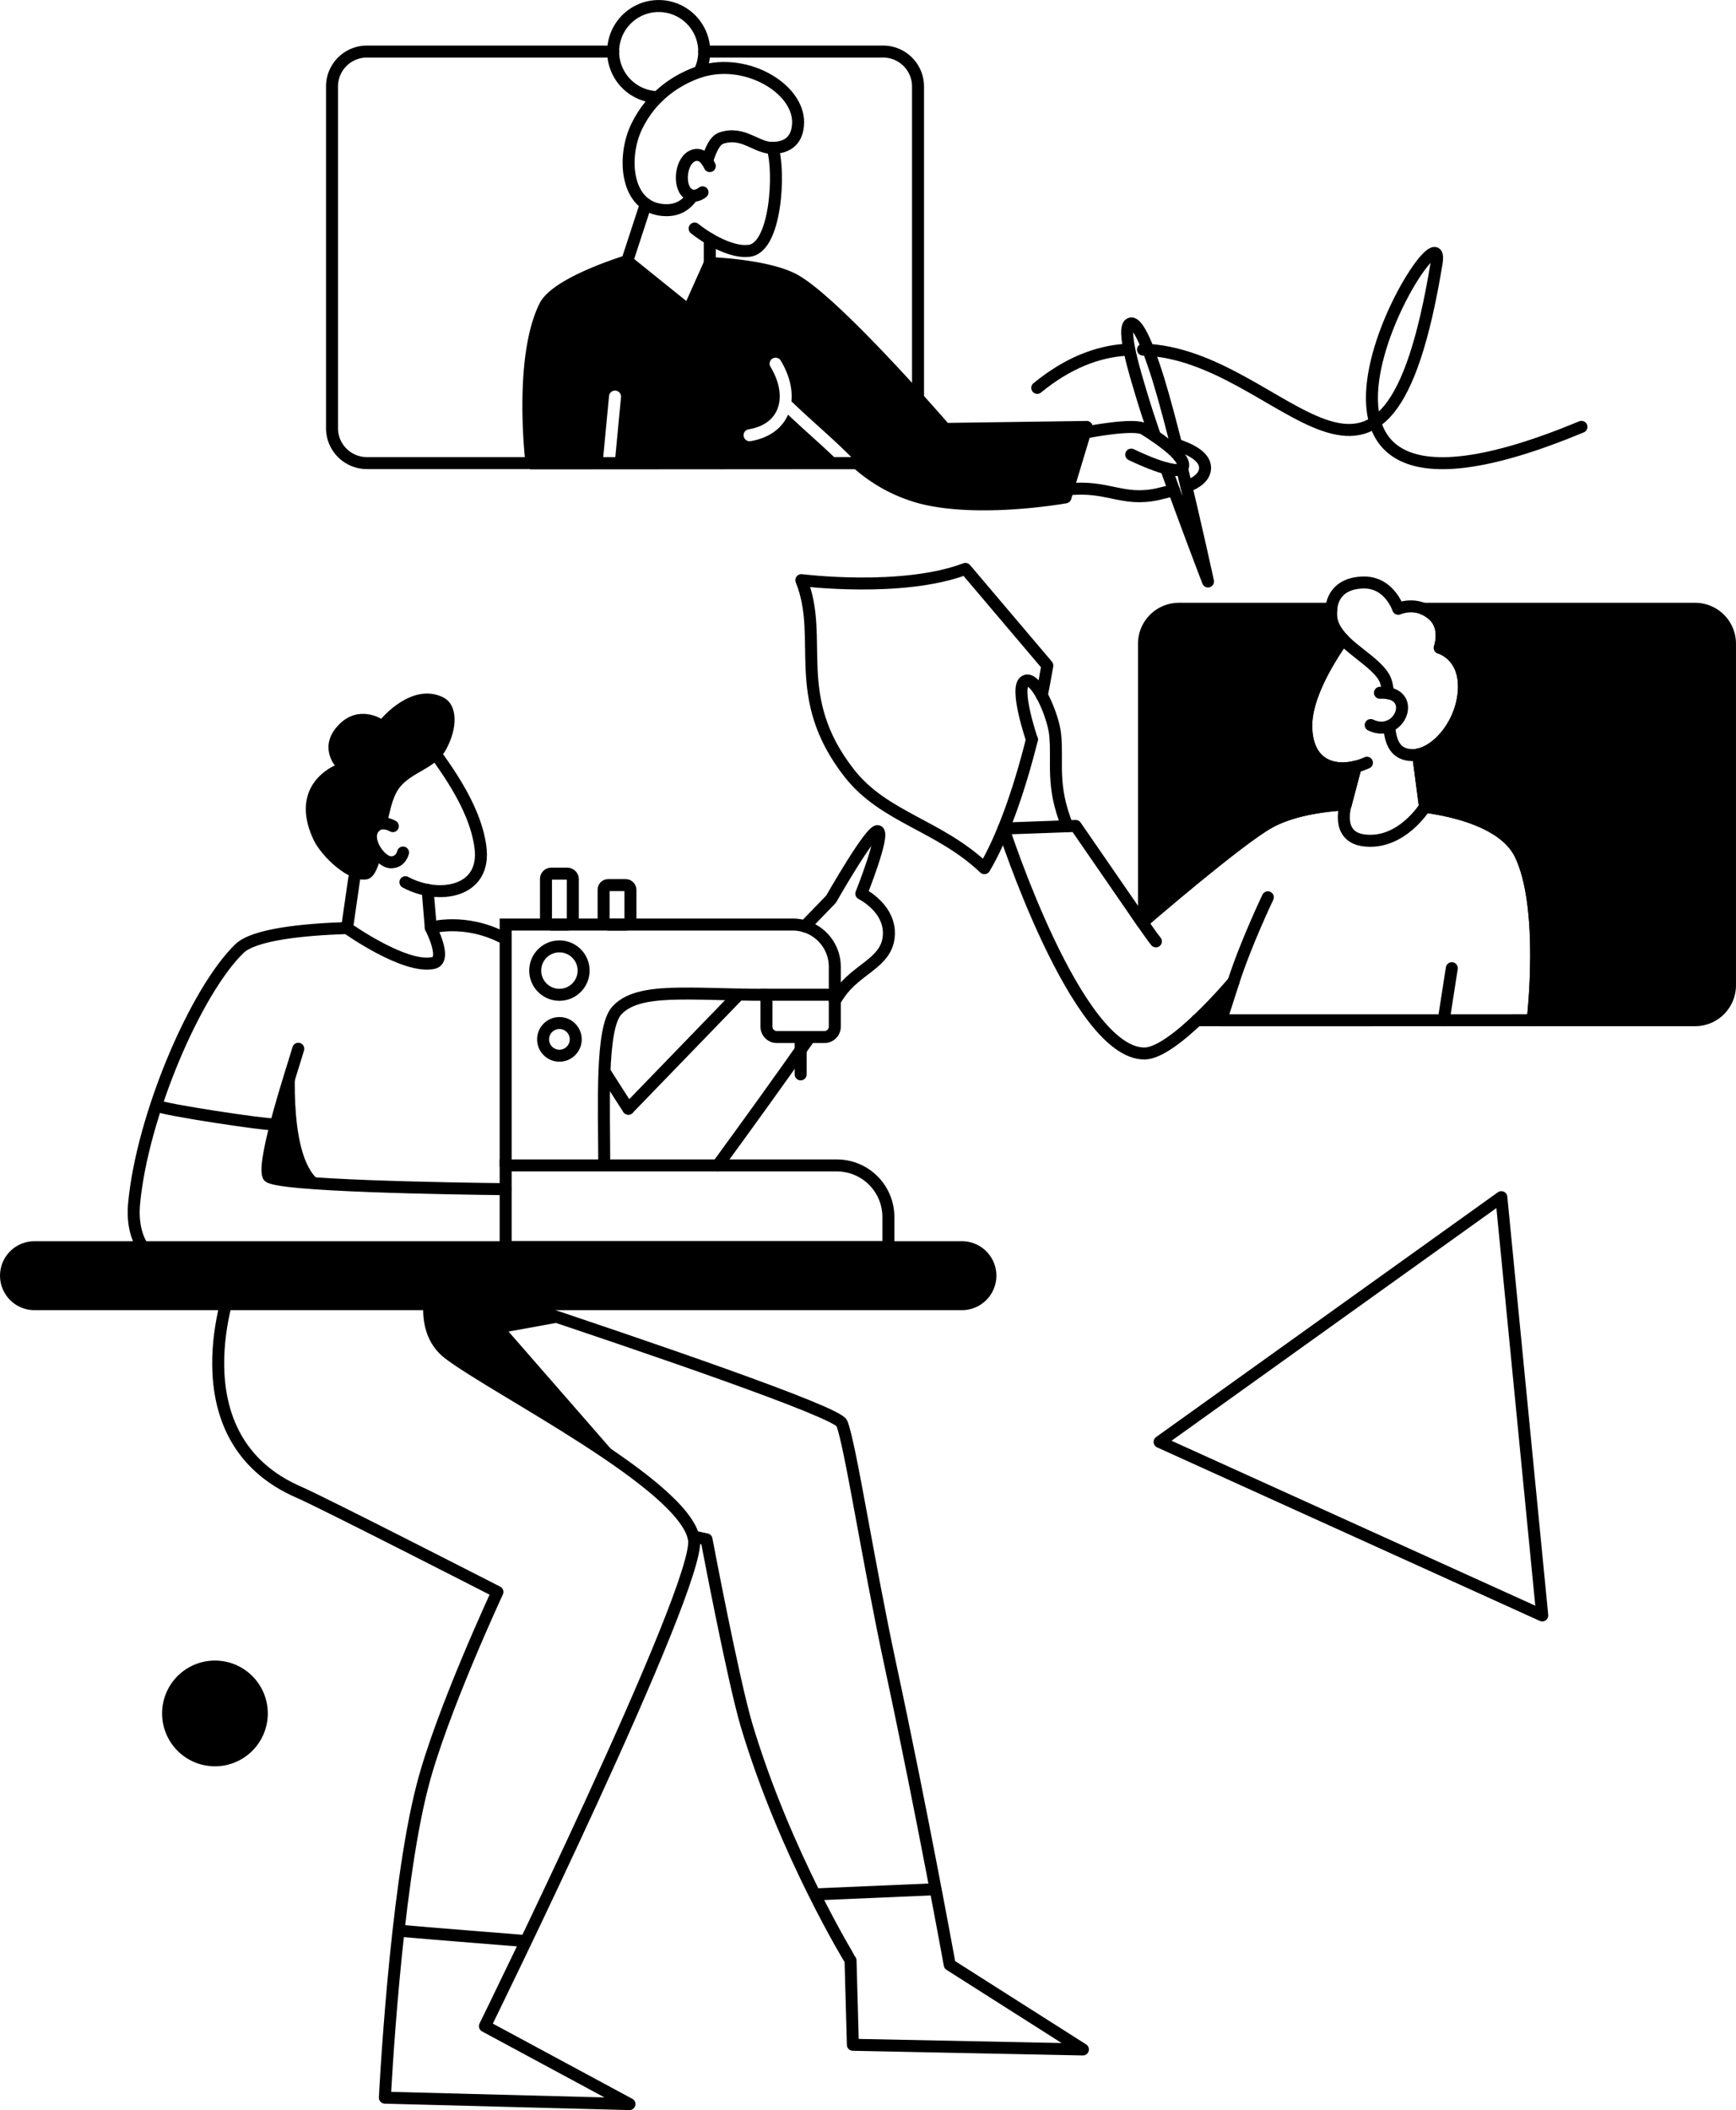 <svg xmlns="http://www.w3.org/2000/svg" xmlns:xlink="http://www.w3.org/1999/xlink" viewBox="0 0 1158.97 1408"><defs><clipPath id="a" transform="translate(-120.52 -96)"><rect width="1400" height="1600" style="fill:none"/></clipPath></defs><title>community-driven</title><g style="clip-path:url(#a)"><path d="M661.13,788c-18.94,27.08-41.44,58.22-61.5,85.68" transform="translate(-120.52 -96)" style="fill:none;stroke:#000;stroke-linecap:round;stroke-linejoin:round;stroke-width:8px"/><path d="M657.8,714.11,675.34,696s26.6-46.79,31.26-45.43c5,1.55-11.07,41.74-11.07,41.74s20.87,10.16,18.2,29.7c-2.3,16.8-21.69,20.79-32.76,37.1l-3.13,4.64" transform="translate(-120.52 -96)" style="fill:none;stroke:#000;stroke-linecap:round;stroke-linejoin:round;stroke-width:8px"/><line x1="419.5" y1="739.79" x2="493.25" y2="663.6" style="fill:none;stroke:#000;stroke-linecap:round;stroke-linejoin:round;stroke-width:8px"/></g><g style="clip-path:url(#a)"><path d="M896.17,390.25" transform="translate(-120.52 -96)" style="fill:none;stroke:#000;stroke-linecap:round;stroke-linejoin:round;stroke-width:8px"/><path d="M912.57,420.68c5.94-2.18,12.55-6.09,12.47-12.64-.09-7.81-10.94-12.74-19.31-15.37" transform="translate(-120.52 -96)" style="fill:none;stroke:#000;stroke-linecap:round;stroke-linejoin:round;stroke-width:8px"/><path d="M590.67,130.41H710.1a23.3,23.3,0,0,1,23.3,23.3V381.65A23.3,23.3,0,0,1,710.1,405H365.47a23.3,23.3,0,0,1-23.3-23.3V153.71a23.3,23.3,0,0,1,23.3-23.3H529.85" transform="translate(-120.52 -96)" style="fill:none;stroke:#000;stroke-linecap:round;stroke-linejoin:round;stroke-width:8px"/><path d="M1017,522.59c-9.77,13.94-24.4,38-24.44,57.49-.07,29.07,22.28,33.08,40.55,24.86" transform="translate(-120.52 -96)" style="fill:none;stroke:#000;stroke-linecap:round;stroke-linejoin:round;stroke-width:8px"/><path d="M636.21,194.66c5.18,14.5,2.77,68.85-16.74,68.77-9.34.85-23.81-5.86-35.22-14.93" transform="translate(-120.52 -96)" style="fill:none;stroke:#000;stroke-linecap:round;stroke-linejoin:round;stroke-width:8px"/><path d="M1143.76,776.76s9-75.91-8.46-111c-8.78-17.65-34.38-27.45-63.47-31.43,0,0-15.76,25.59-40.72,22.43-19.33-2.44-12.15-24.07-12.15-24.07-22.88,1.43-39.61,5.8-51,12.1-20.58,11.26-84.85,66.79-84.85,66.79l-44.46-64.46-48.15,1.74s48.73,150.48,94.16,150.09c19.42-.2,59.42-48,59.42-48l-8.34,25.82Z" transform="translate(-120.52 -96)" style="fill:none;stroke:#000;stroke-linecap:round;stroke-linejoin:round;stroke-width:8px"/><path d="M892.22,724.15c-3.69-4.47-13.4-19-13.4-19" transform="translate(-120.52 -96)" style="fill:none;stroke:#000;stroke-linecap:round;stroke-linejoin:round;stroke-width:8px"/><path d="M466.43,966.1c82.67,27.49,213.05,71.89,216.1,79.57,5.63,14,17.28,90.87,32.42,161.35,21.36,99.4,39.61,200,39.61,200l88.92,56.5-153.58-3.11-1.55-56.3S644.66,1333,619,1247.4c-9.13-30.68-26.8-124.26-26.8-124.26s-3.16-.64-8.76-1.87" transform="translate(-120.52 -96)" style="fill:none;stroke:#000;stroke-linecap:round;stroke-linejoin:round;stroke-width:8px"/><path d="M524.07,811c8.47,13.42,15.94,24.82,15.94,24.82" transform="translate(-120.52 -96)" style="fill:none;stroke:#000;stroke-linecap:round;stroke-linejoin:round;stroke-width:8px"/><path d="M546,946.26l-134.35-1.74s-14.95,37.27,8.73,54.94c32.62,24.47,157.27,87,163.48,123.68,5.05,30.29-139.6,324.83-139.6,324.83l96.5,52-163.29-4.27s6.8-137.66,25.05-207.94c12.62-49.13,50.09-129.51,50.09-129.51s-117.66-60.19-132.22-66.4c-85.23-36.7-44.46-141-44.46-141s-71.64,6-65.82-52.42c5.63-58.25,41-141.15,70.28-169.5,9.74-9.35,41.75-12.7,71.8-13.69,0,0,38.75,27.64,57.72,23.31,9.37-2.14-1.82-23.52-1.82-23.52s22.62-6.63,48.27,6.65" transform="translate(-120.52 -96)" style="fill:none;stroke:#000;stroke-linecap:round;stroke-linejoin:round;stroke-width:8px"/><path d="M319.65,795.79c-2.92,10.29-24.27,74-20,84.85,2.68,6.7,125.08,8.49,158.45,8.85" transform="translate(-120.52 -96)" style="fill:none;stroke:#000;stroke-linecap:round;stroke-linejoin:round;stroke-width:8px"/><path d="M302.37,846.08c-1.56,1-73.4-9.71-76.7-12.23" transform="translate(-120.52 -96)" style="fill:none;stroke:#000;stroke-linecap:round;stroke-linejoin:round;stroke-width:8px"/><path d="M470.31,1391.08s-68.92-5.44-80.77-6.6" transform="translate(-120.52 -96)" style="fill:none;stroke:#000;stroke-linecap:round;stroke-linejoin:round;stroke-width:8px"/><line x1="622.59" y1="1260.71" x2="545.51" y2="1264.01" style="fill:none;stroke:#000;stroke-linecap:round;stroke-linejoin:round;stroke-width:8px"/><path d="M407.79,962.57a43.7,43.7,0,0,0,5.83,23.88c7,12,22.13,24.27,22.13,24.27l103.1,64.08-78.8-90.29,39.81-7.24L466.43,966.1Z" transform="translate(-120.52 -96)" style="fill-rule:evenodd"/><path d="M401,585.32c16.31,21.55,36.3,48,40.19,75.34,4.52,31.29-28.33,35.76-50,24" transform="translate(-120.52 -96)" style="fill:none;stroke:#000;stroke-linecap:round;stroke-linejoin:round;stroke-width:8px"/><path d="M379,645.74c1.47-7.62,3.16-14.9,5.74-20.14,7.13-14.53,25.61-15,33.56-29.48s7.93-30.09-2.17-34.94c-20.91-10-41.11,14.46-41.11,14.46s-14.8-9.42-27.88,3.5c-14.45,14.27-3.07,27.63-3.07,27.63s-31.25,12.64-14.45,49.13c5.41,11.76,24.2,29.26,35.94,26.82,4.45-.92,7.09-6.93,9.11-15l-3.26-4-3.2-8.89,1.46-5.76,4.66-3.44Z" transform="translate(-120.52 -96)" style="fill-rule:evenodd"/><line x1="236.55" y1="585.75" x2="231.7" y2="619.31" style="fill:none;stroke:#000;stroke-linecap:round;stroke-linejoin:round;stroke-width:8px"/><line x1="287.6" y1="619.1" x2="285.49" y2="593.82" style="fill:none;stroke:#000;stroke-linecap:round;stroke-linejoin:round;stroke-width:8px"/><path d="M382.79,647.26c-2.91-1.58-8.3-3.53-12.28.72-7.22,7.68,3.84,23.41,11.08,23.41,6.63,0,8-6.55,8-6.55" transform="translate(-120.52 -96)" style="fill:none;stroke:#000;stroke-linecap:round;stroke-linejoin:round;stroke-width:8px"/><path d="M317.92,801.48s-6.12,75,20.1,84.57L320.9,884.8l-17-2.28-4.27-1.88,1.29-18.34Z" transform="translate(-120.52 -96)" style="fill-rule:evenodd"/><path d="M762.71,928.21H143.54a19,19,0,0,0,0,38H762.71a19,19,0,1,0,0-38" transform="translate(-120.52 -96)" style="fill-rule:evenodd"/><path d="M762.71,928.21H143.54a19,19,0,0,0,0,38H762.71a19,19,0,1,0,0-38Z" transform="translate(-120.52 -96)" style="fill:none;stroke:#000;stroke-linecap:round;stroke-linejoin:round;stroke-width:8px"/><path d="M1047.18,558.53c-.36-4.27-1.13-8-2.8-10.81-8.26-13.73-35.31-23.48-35.31-41.9,0-16.84,11.88-21.14,22.17-21.14,17,0,22.71,17.54,22.71,17.54s12.63-5.7,23.56,4.35c9,8.27,4.2,21.67,4.2,21.67s17.35,4.66,16.09,28.23-19.42,43.39-34,43.39c-11.89,0-15-8.72-15.83-19.34" transform="translate(-120.52 -96)" style="fill:none;stroke:#000;stroke-linecap:round;stroke-linejoin:round;stroke-width:8px"/><path d="M1041.76,558.27c26-1.4,13.69,31-6.15,21.52" transform="translate(-120.52 -96)" style="fill:none;stroke:#000;stroke-linecap:round;stroke-linejoin:round;stroke-width:8px"/><line x1="969.24" y1="646.05" x2="963.82" y2="680.76" style="fill:#fff"/><line x1="969.24" y1="646.05" x2="963.82" y2="680.76" style="fill:none;stroke:#000;stroke-linecap:round;stroke-linejoin:round;stroke-width:8px"/><line x1="898.44" y1="536.64" x2="905.07" y2="511.56" style="fill:#fff"/><line x1="898.44" y1="536.64" x2="905.07" y2="511.56" style="fill:none;stroke:#000;stroke-linecap:round;stroke-linejoin:round;stroke-width:8px"/><line x1="951.31" y1="538.28" x2="946.75" y2="503.49" style="fill:#fff"/><line x1="951.31" y1="538.28" x2="946.75" y2="503.49" style="fill:none;stroke:#000;stroke-linecap:round;stroke-linejoin:round;stroke-width:8px"/><path d="M1019,632.64l6.63-25.08h0c-16.33,4.05-33-2.34-33-27.48,0-19.48,14.7-43.61,24.48-57.53-4.67-4.88-8-10.27-8-16.73a31.36,31.36,0,0,1,.22-3.6H907.55a23.3,23.3,0,0,0-23.29,23.3v185c8.64-7.43,64.7-55.4,83.68-65.78,11.41-6.3,28.14-10.67,51-12.1" transform="translate(-120.52 -96)"/><path d="M1019,632.64l6.63-25.08h0c-16.33,4.05-33-2.34-33-27.48,0-19.48,14.7-43.61,24.48-57.53-4.67-4.88-8-10.27-8-16.73a31.36,31.36,0,0,1,.22-3.6H907.55a23.3,23.3,0,0,0-23.29,23.3v185c8.64-7.43,64.7-55.4,83.68-65.78C979.35,638.44,996.08,634.07,1019,632.64Z" transform="translate(-120.52 -96)" style="fill:none;stroke:#000;stroke-linecap:round;stroke-linejoin:round;stroke-width:8px"/><path d="M1252.18,502.22H1070.72a22.71,22.71,0,0,1,6.79,4.35c9,8.27,4.2,21.67,4.2,21.67s17.35,4.66,16.09,28.23c-1.17,21.72-16.67,40.24-30.54,43l4.57,34.79c29.09,4,54.69,13.78,63.47,31.42,17.48,35.15,8.46,111.06,8.46,111.06h108.42a23.3,23.3,0,0,0,23.3-23.3V525.52a23.3,23.3,0,0,0-23.3-23.3" transform="translate(-120.52 -96)"/><path d="M1252.18,502.22H1070.72a22.71,22.71,0,0,1,6.79,4.35c9,8.27,4.2,21.67,4.2,21.67s17.35,4.66,16.09,28.23c-1.17,21.72-16.67,40.24-30.54,43l4.57,34.79c29.09,4,54.69,13.78,63.47,31.42,17.48,35.15,8.46,111.06,8.46,111.06h108.42a23.3,23.3,0,0,0,23.3-23.3V525.52A23.3,23.3,0,0,0,1252.18,502.22Z" transform="translate(-120.52 -96)" style="fill:none;stroke:#000;stroke-linecap:round;stroke-linejoin:round;stroke-width:8px"/><path d="M966.94,694.73s-14.55,30.39-22.88,56.21" transform="translate(-120.52 -96)" style="fill:none;stroke:#000;stroke-linecap:round;stroke-linejoin:round;stroke-width:8px"/><line x1="815.2" y1="680.76" x2="799.1" y2="680.76" style="fill:none;stroke:#000;stroke-linecap:round;stroke-linejoin:round;stroke-width:8px"/><polygon points="823.54 654.94 799.1 680.76 815.2 680.76 823.54 654.94"/><path d="M833.11,647.27c-11-27.17-6.32-42.3-8.13-60.91-1.26-13-13-40.16-20.22-35.85s4.68,39,4.68,39" transform="translate(-120.52 -96)" style="fill:none;stroke:#000;stroke-linecap:round;stroke-linejoin:round;stroke-width:8px"/><line x1="473.86" y1="175.56" x2="473.86" y2="159.44"/><line x1="473.86" y1="175.56" x2="473.86" y2="159.44" style="fill:none;stroke:#000;stroke-linecap:round;stroke-linejoin:round;stroke-width:8px"/><line x1="418.72" y1="174.21" x2="431.15" y2="136.17"/><line x1="418.72" y1="174.21" x2="431.15" y2="136.17" style="fill:none;stroke:#000;stroke-linecap:round;stroke-linejoin:round;stroke-width:8px"/><path d="M594.38,206.83c-1.8-3.92-5.21-8.84-10.66-7.14-8.71,2.71-10.54,19.93-4.31,25.21,4.84,4.09,10.12-.57,10.12-.57" transform="translate(-120.52 -96)" style="fill:none;stroke:#000;stroke-linecap:round;stroke-linejoin:round;stroke-width:8px"/><path d="M583,226.58c-3.88,5.69-9.26,9.67-17.44,9.67-27.09,0-30.31-34.76-19.86-56.08,9.66-19.69,25.45-30.1,39.38-35.4,31.52-12,68.64,9.66,68.26,33-.18,11.14-6.29,16.8-17.09,16.93s-19.66-11.42-34.08-6.58c-4.58,1.54-7.12,7.85-9.64,15.43" transform="translate(-120.52 -96)" style="fill:none;stroke:#000;stroke-linecap:round;stroke-linejoin:round;stroke-width:8px"/><path d="M559.6,160.82a30.4,30.4,0,1,1,27.92-16.92" transform="translate(-120.52 -96)" style="fill:none;stroke:#000;stroke-linecap:round;stroke-linejoin:round;stroke-width:8px"/><path d="M751.45,382.24s-71.14-82.42-99.8-99c-17.89-10.37-57.27-11.64-57.27-11.64L580.2,303.21l-41-33s-47,14.17-54.95,30.09c-17.47,35.34-8.93,104.85-8.93,104.85l47.52,0,4.27-44.88a4,4,0,1,1,8,.76l-4.2,44.12,161.8-.15a104.36,104.36,0,0,0,41.85,22.91c39,10.49,97.27,0,97.27,0l14.18-47Zm-70,22.71c-6.79-6.7-13.08-12.37-19.6-18.27-4.82-4.34-9.77-8.82-15.24-14-.08.18-.14.36-.22.53-4.19,9.11-13,15.2-24.77,17.14a3.68,3.68,0,0,1-.66.06,4,4,0,0,1-.64-7.95c9.21-1.52,15.71-5.88,18.8-12.59,3.68-8,2.12-18.66-4.29-29.25a4,4,0,0,1,6.84-4.14c5.62,9.28,8.07,18.82,7.21,27.33,6.72,6.42,12.62,11.76,18.33,16.91,8.36,7.55,16.34,14.75,25.51,24.2Z" transform="translate(-120.52 -96)" style="fill-rule:evenodd"/><path d="M846,384.44s31.62-6.23,38.25-2.17c1.55,1,4,2.48,6.74,4.34s6,4.2,9,6.59h0c3.77,3,7.16,6.25,9,9.14,1.28,2,1.81,3.87,1.17,5.4-3,7.11-34.43-8.4-34.43-8.4" transform="translate(-120.52 -96)" style="fill:none;stroke:#000;stroke-linecap:round;stroke-linejoin:round;stroke-width:8px"/><path d="M833.44,422.55c26.58-2.89,36.06,8.22,59.6,3.28l11.24-2.75" transform="translate(-120.52 -96)" style="fill:none;stroke:#000;stroke-linecap:round;stroke-linejoin:round;stroke-width:8px"/><path d="M475.36,405.15s-8.54-69.51,8.93-104.85c8-15.92,54.95-30.09,54.95-30.09l41,33,14.18-31.65s39.38,1.28,57.27,11.65c28.66,16.61,99.8,99,99.8,99L846,380.88l-14.18,47s-58.24,10.49-97.27,0A104.42,104.42,0,0,1,692.71,405Z" transform="translate(-120.52 -96)" style="fill:none;stroke:#000;stroke-linecap:round;stroke-linejoin:round;stroke-width:8px"/></g><polygon points="1002.31 798.82 774.16 962.14 1029.62 1077.91 1002.31 798.82" style="fill:none;stroke:#000;stroke-linecap:round;stroke-linejoin:round;stroke-width:8px"/><g style="clip-path:url(#a)"><path d="M289.67,1221.4a31.28,31.28,0,1,1-43.56-7.74,31.28,31.28,0,0,1,43.56,7.74" transform="translate(-120.52 -96)" style="fill-rule:evenodd"/><path d="M289.67,1221.4a31.28,31.28,0,1,1-43.56-7.74A31.28,31.28,0,0,1,289.67,1221.4Z" transform="translate(-120.52 -96)" style="fill:none;stroke:#000;stroke-linecap:round;stroke-linejoin:round;stroke-width:8px"/></g><path d="M883.61,329.28c95.44,2.73,161.62,151.05,196-57.76,8.48-51.55-152,212.75,96.7,109.31" transform="translate(-120.52 -96)" style="fill:none;stroke:#000;stroke-linecap:round;stroke-linejoin:round;stroke-width:8px"/><path d="M813,354.81c20.43-16.72,40-24,58.53-25.38" transform="translate(-120.52 -96)" style="fill:none;stroke:#000;stroke-linecap:round;stroke-linejoin:round;stroke-width:8px"/><path d="M907.69,400.53c-4.68-18.91-9.52-37.39-13.69-50.94-3-9.67-12.68-40.41-19-37.61s4.26,36.14,7.16,45.93c2.46,8.31,5.73,18.34,9.39,29.07" transform="translate(-120.52 -96)" style="fill:none;stroke:#000;stroke-linecap:round;stroke-linejoin:round;stroke-width:8px"/><path d="M899,408.5c13.35,37.55,28,75.5,28,75.5s-8.09-37.35-17.36-75.49" transform="translate(-120.52 -96)" style="fill:none;stroke:#000;stroke-linecap:round;stroke-linejoin:round;stroke-width:8px"/><path d="M809.44,589.46c-8.92,35.65-20,66.14-31.72,85.83-30.51-28.88-66.92-33.63-90.23-63.4-40.15-51.3-16.19-89.72-32-128.79,0,0,67.17,8.49,109.57-7.5l54.66,64.47c-1.14,6.72-2.37,13.37-3.68,19.9" transform="translate(-120.52 -96)" style="fill:none;stroke:#000;stroke-linecap:round;stroke-linejoin:round;stroke-width:8px"/><path d="M677.84,759.8V741.1a28.18,28.18,0,0,0-28.18-28.18H458.1V873.64" transform="translate(-120.52 -96)" style="fill:none;stroke:#000;stroke-linecap:round;stroke-width:8px"/><path d="M523.92,873.64c0-39.36-2.47-91.41,8.35-103.31,14.4-15.82,48.41-10.53,100-10.53" transform="translate(-120.52 -96)" style="fill:none;stroke:#000;stroke-linecap:round;stroke-width:8px"/><path d="M639.14,759.8H671a6.88,6.88,0,0,1,6.88,6.88V788a0,0,0,0,1,0,0H632.26a0,0,0,0,1,0,0V766.68a6.88,6.88,0,0,1,6.88-6.88Z" transform="translate(1189.58 1451.76) rotate(180)" style="fill:none;stroke:#000;stroke-linecap:round;stroke-width:8px"/><path d="M458.1,873.64H713.61a0,0,0,0,1,0,0v54.57a0,0,0,0,1,0,0H492.5a34.4,34.4,0,0,1-34.4-34.4V873.64A0,0,0,0,1,458.1,873.64Z" transform="translate(1051.19 1705.86) rotate(-180)" style="fill:none;stroke:#000;stroke-linecap:round;stroke-width:8px"/><line x1="534.53" y1="691.96" x2="534.53" y2="716.9" style="fill:none;stroke:#000;stroke-linecap:round;stroke-width:8px"/><circle cx="373.47" cy="647.64" r="16.16" style="fill:none;stroke:#000;stroke-linecap:round;stroke-width:8px"/><circle cx="373.47" cy="693.53" r="10.9" style="fill:none;stroke:#000;stroke-linecap:round;stroke-width:8px"/><rect x="485.03" y="678.96" width="17.92" height="33.95" rx="3.44" ry="3.44" transform="translate(867.45 1295.88) rotate(-180)" style="fill:none;stroke:#000;stroke-linecap:round;stroke-width:8px"/><rect x="523.48" y="686.59" width="17.92" height="26.32" rx="3.03" ry="3.03" transform="translate(944.37 1303.51) rotate(-180)" style="fill:none;stroke:#000;stroke-linecap:round;stroke-width:8px"/></svg>